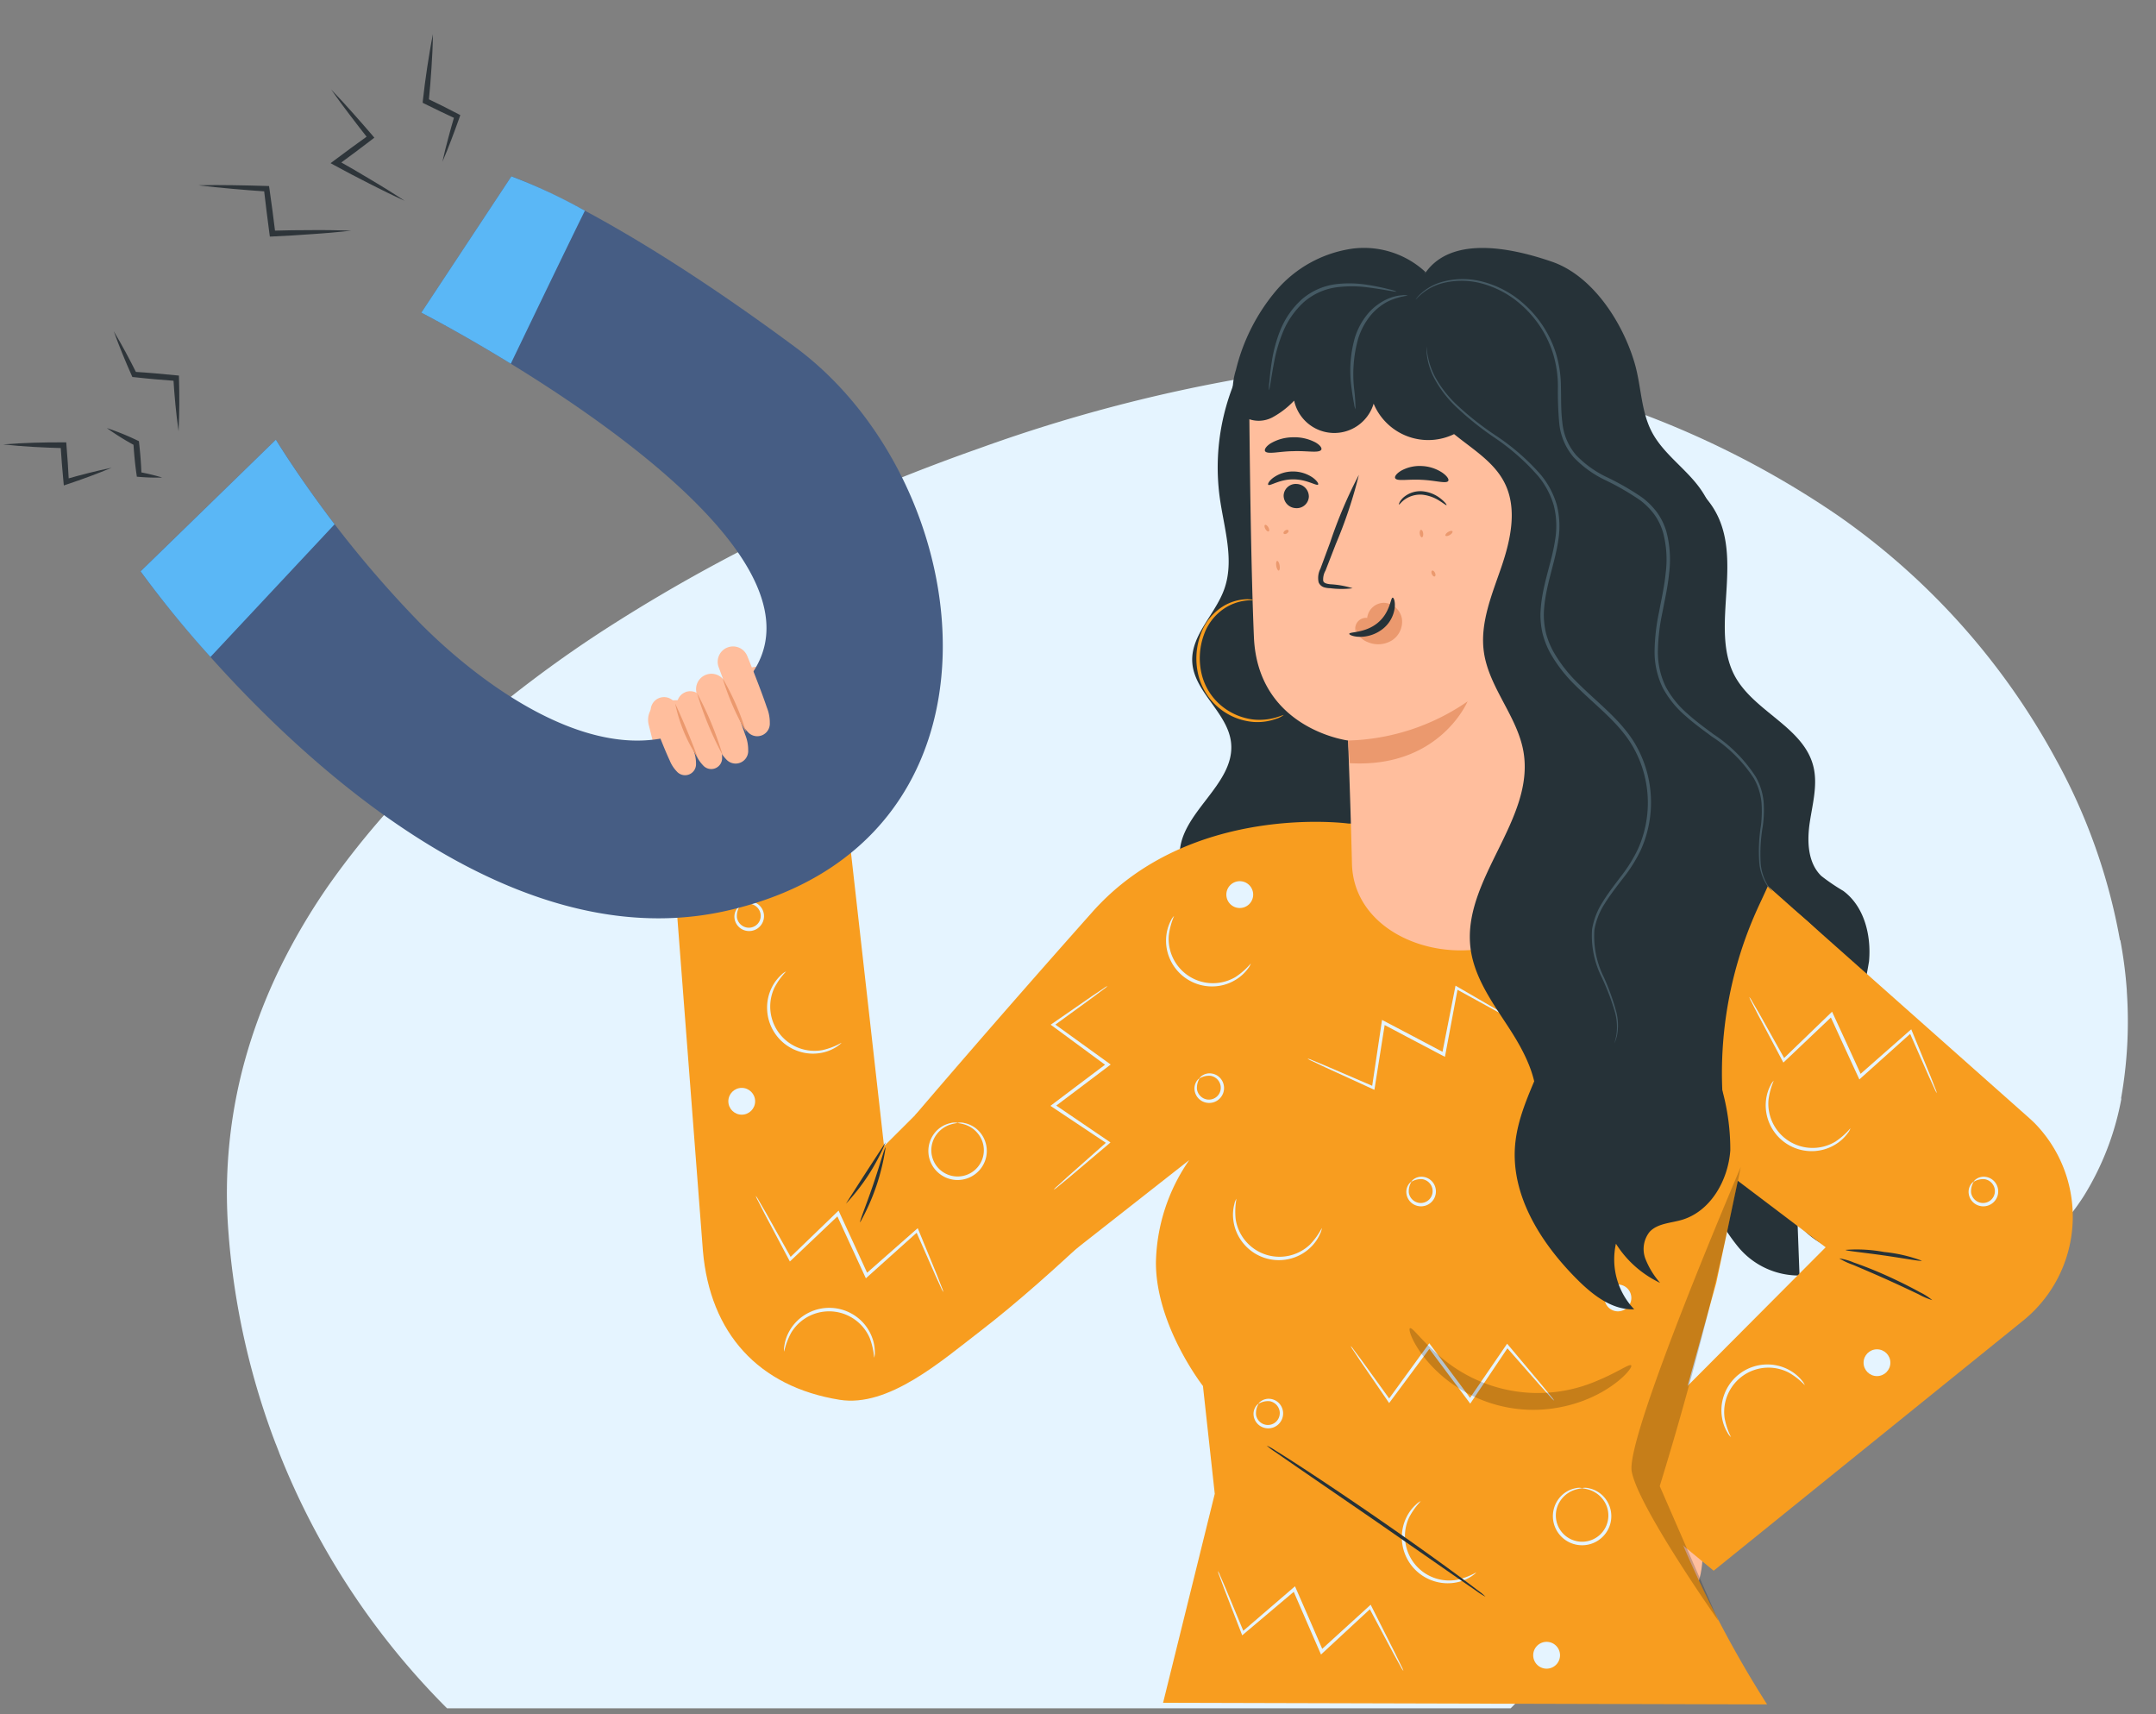 <svg xmlns="http://www.w3.org/2000/svg" width="176.884" height="140.617" viewBox="0 0 176.884 140.617"><rect x="0" y="0" width="176.884" height="140.617" fill="#808080" stroke="none"/><defs><style>.a,.e{fill:#e5f4ff;}.a{stroke:rgba(0,0,0,0);stroke-miterlimit:10;}.b{fill:#ffbe9d;}.c{fill:#263238;}.d{fill:#f89d1f;}.f{fill:#eb996e;}.g{opacity:0.2;}.h{fill:#455a64;}.i{fill:#465d84;}.j{fill:#5ab7f6;}.k{fill:#2e353a;}</style></defs><path class="a" d="M105.333,110.208H18.057A61.752,61.752,0,0,1,4.347,89.4l0,0c-.021-.052-.041-.1-.061-.157l0-.007-.047-.123c-.073-.185-.146-.375-.218-.565L4,88.511l0-.005c-.07-.185-.143-.376-.213-.564l-.021-.056-.024-.063A61.781,61.781,0,0,1,.15,71.478l0,0v-.015c0-.025,0-.048-.005-.073a40.875,40.875,0,0,1,1.583-15.2A44.647,44.647,0,0,1,4.478,49.23a51.708,51.708,0,0,1,3.864-6.521A68.33,68.33,0,0,1,18.819,31a99.893,99.893,0,0,1,13.169-9.906,134.615,134.615,0,0,1,14.69-8.057A157.425,157.425,0,0,1,61.719,6.866,128.281,128.281,0,0,1,88.171.368,55.38,55.38,0,0,1,94.546,0a61.438,61.438,0,0,1,20.521,3.655,75.107,75.107,0,0,1,17.162,8.76,58.085,58.085,0,0,1,17.828,19.959,48.347,48.347,0,0,1,5.252,14.814l.034.03a36.018,36.018,0,0,1,.53,4.1l0,.025v.008c0,.015,0,.03,0,.046h0a35.961,35.961,0,0,1-.471,8.788l.025.022a23.012,23.012,0,0,1-3.068,7.961,18.252,18.252,0,0,1-13.632,8.382,21.593,21.593,0,0,0-8.316,3.193A51.837,51.837,0,0,0,116.467,95.3l0,.016,0,.013c-.84,1.379-1.6,2.613-2.272,3.668l-.1.162-.106.177c-.373.594-.773,1.207-1.188,1.82l-.022.034-.022.034h0a61.968,61.968,0,0,1-7.431,8.984Z" transform="translate(18.616 29.91)"/><g transform="translate(0 0)"><path class="b" d="M2223.305,864.793s.085,5.447-3.574,3.575-3.319-12.171-3.319-12.171l6.894,2.3Z" transform="translate(-2083.616 -737.314)"/><g transform="translate(136.566 40.429)"><path class="c" d="M178.989,167.344c4.424,4.336.173,11.074,3.009,15.427,1.718,2.639,5.4,3.914,6.191,6.962.392,1.509-.051,3.089-.283,4.631s-.176,3.313.946,4.4a16.3,16.3,0,0,0,1.793,1.219c1.73,1.271,2.316,3.643,2.122,5.781a34.953,34.953,0,0,1-1.611,6.224,27.45,27.45,0,0,0,1.037,17.784,6.706,6.706,0,0,1-5.289-2.536q.08,2.15.16,4.3a6.451,6.451,0,0,1-5.021-2.331,15.4,15.4,0,0,1-2.725-5,53.194,53.194,0,0,1-2.883-25.335" transform="translate(-175.993 -167.344)"/></g><g transform="translate(96.786 28.047)"><path class="c" d="M253.257,144.481a18.421,18.421,0,0,0-2.973,12.78c.354,2.518,1.224,5.136.358,7.527-.745,2.057-2.725,3.739-2.616,5.924.124,2.491,2.933,4.176,3.187,6.658.351,3.44-4.268,5.75-4.215,9.207.028,1.781,1.3,3.254,2.185,4.8s1.281,3.781-.105,4.9L265.13,195.1l-2.86-50.254Z" transform="translate(-246.997 -144.481)"/></g><g transform="translate(53.168 27.057)"><g transform="translate(0 27.632)"><path class="b" d="M329.052,209.842l.176,0-.709-2.367-2.266-9.044a1.661,1.661,0,0,1,1.064-1.971l1.631-.055,5.586-2.613a1.741,1.741,0,0,1,2.354,1.351c.2,1.662,1.334,6.128,2.538,4.563.028-.036.058-.067.087-.1,1.691-2.328,3.8-3.584,4.664-3.549a.973.973,0,0,1,.592,1.67,1.043,1.043,0,0,1-.319.276c-.056.03-.124.085-.183.123a14.441,14.441,0,0,0-2.01,2.206,7.658,7.658,0,0,0-1.231,2.354c-.3.939-.52,1.761-.687,2.458l.434,4.617" transform="translate(-326.2 -193.674)"/></g><g transform="translate(1.946 39.618)"><g transform="translate(0 2.242)"><path class="d" d="M299.663,219.944l2.827,25.094,14.109-14.06s7.551,15.7,7.656,16.34c.07.429-7.919,8.323-13.855,12.882-3.214,2.469-7.55,6.284-11.552,5.642-6.675-1.07-10.637-5.479-11.218-12.215l-2.556-33.3Z" transform="translate(-285.075 -219.944)"/></g><g transform="translate(19.966 0.735)"><path class="d" d="M243.493,241.966l10.345-6.856c-2.83-15.9-25.8-17.5-25.8-17.5l-17.493-.31s-12.965-1.763-20.983,7.248c-8.3,9.326-14.544,16.667-14.544,16.667l11.354,12.426,11.13-8.736a15.214,15.214,0,0,0-2.733,8.4c-.008,5.178,3.858,10.129,3.858,10.129l.969,8.845-4.24,17.142,49.555.132a90.428,90.428,0,0,1-8.8-17.907l4.63-16.673Z" transform="translate(-175.014 -217.162)"/></g><g transform="translate(100.675 0) rotate(65)"><path class="d" d="M4.654,33.782l25.1-13.28,9.082,24.809,11.079-5.269L42.078,8.462A10.966,10.966,0,0,0,27.8.65q-.306.113-.609.244L0,12.667Z" transform="translate(0 0)"/></g><g transform="translate(70.986 25.397)"><g transform="translate(0)"><path class="e" d="M219.257,262.725a5.868,5.868,0,0,1,1.6.477,3.634,3.634,0,0,1,0,6.448,5.847,5.847,0,0,1-1.6.477,1.227,1.227,0,0,0,.462.024,3.457,3.457,0,0,0,1.225-.322,3.69,3.69,0,0,0,1.449-1.205,3.771,3.771,0,0,0,0-4.4,3.693,3.693,0,0,0-1.449-1.2,3.444,3.444,0,0,0-1.225-.322A1.237,1.237,0,0,0,219.257,262.725Z" transform="translate(-219.257 -262.698)"/></g></g><g transform="translate(46.044 31.65)"><g transform="translate(0)"><path class="e" d="M266.229,276.644A5.832,5.832,0,0,1,265.26,278a3.634,3.634,0,0,1-6.1-2.091,5.833,5.833,0,0,1,.067-1.666,1.218,1.218,0,0,0-.172.429,3.444,3.444,0,0,0-.092,1.262,3.691,3.691,0,0,0,.67,1.761,3.769,3.769,0,0,0,4.158,1.425,3.7,3.7,0,0,0,1.61-.98,3.452,3.452,0,0,0,.7-1.054A1.227,1.227,0,0,0,266.229,276.644Z" transform="translate(-258.942 -274.244)"/></g></g><g transform="translate(59.896 56.455)"><g transform="translate(0)"><path class="e" d="M241.666,325.893a5.867,5.867,0,0,1-1.555.6,3.634,3.634,0,0,1-3.954-5.094,5.864,5.864,0,0,1,.97-1.356,1.223,1.223,0,0,0-.379.264,3.447,3.447,0,0,0-.77,1.005,3.69,3.69,0,0,0-.406,1.84,3.769,3.769,0,0,0,2.7,3.472,3.7,3.7,0,0,0,1.883.063,3.444,3.444,0,0,0,1.164-.5C241.56,326.023,241.676,325.905,241.666,325.893Z" transform="translate(-235.57 -320.045)"/></g></g><g transform="translate(7.822 13.011)"><g transform="translate(0)"><path class="e" d="M337.815,245.678a5.826,5.826,0,0,1-1.554.6,3.634,3.634,0,0,1-3.954-5.093,5.839,5.839,0,0,1,.969-1.357,1.21,1.21,0,0,0-.38.265,3.458,3.458,0,0,0-.77,1.005,3.694,3.694,0,0,0-.406,1.84,3.77,3.77,0,0,0,2.7,3.473,3.7,3.7,0,0,0,1.884.063,3.443,3.443,0,0,0,1.164-.5C337.709,245.808,337.826,245.69,337.815,245.678Z" transform="translate(-331.719 -239.83)"/></g></g><g transform="translate(9.204 40.6)"><g transform="translate(0)"><path class="e" d="M326.676,294.361a5.848,5.848,0,0,1,.583-1.562,3.634,3.634,0,0,1,6.434.432,5.86,5.86,0,0,1,.369,1.626,1.238,1.238,0,0,0,.054-.459,3.445,3.445,0,0,0-.239-1.243,3.689,3.689,0,0,0-1.1-1.527,3.77,3.77,0,0,0-4.386-.294,3.69,3.69,0,0,0-1.3,1.365,3.455,3.455,0,0,0-.4,1.2A1.209,1.209,0,0,0,326.676,294.361Z" transform="translate(-326.661 -290.769)"/></g></g><g transform="translate(40.549 8.455)"><path class="e" d="M276.659,235.314a5.848,5.848,0,0,1-1.247,1.107,3.634,3.634,0,0,1-5.482-3.394,5.876,5.876,0,0,1,.435-1.61,1.234,1.234,0,0,0-.263.381,3.457,3.457,0,0,0-.37,1.21,3.693,3.693,0,0,0,.262,1.866,3.77,3.77,0,0,0,3.738,2.314,3.69,3.69,0,0,0,1.787-.6,3.442,3.442,0,0,0,.919-.871A1.232,1.232,0,0,0,276.659,235.314Z" transform="translate(-269.704 -231.417)"/></g><g transform="translate(89.749 21.966)"><g transform="translate(0)"><path class="e" d="M185.817,260.261a5.864,5.864,0,0,1-1.247,1.107,3.634,3.634,0,0,1-5.483-3.394,5.846,5.846,0,0,1,.435-1.609,1.235,1.235,0,0,0-.263.38,3.449,3.449,0,0,0-.37,1.21,3.694,3.694,0,0,0,.262,1.866,3.769,3.769,0,0,0,3.738,2.314,3.7,3.7,0,0,0,1.787-.6,3.459,3.459,0,0,0,.919-.871A1.233,1.233,0,0,0,185.817,260.261Z" transform="translate(-178.862 -256.364)"/></g></g><g transform="translate(86.118 45.242)"><g transform="translate(0)"><path class="e" d="M131.637,260.359a5.887,5.887,0,0,1-.529-1.581,3.634,3.634,0,0,1,5.274-3.709,5.849,5.849,0,0,1,1.31,1.032,1.231,1.231,0,0,0-.246-.392,3.455,3.455,0,0,0-.968-.816,3.689,3.689,0,0,0-1.819-.492,3.768,3.768,0,0,0-3.6,2.529,3.69,3.69,0,0,0-.152,1.878,3.45,3.45,0,0,0,.441,1.187A1.243,1.243,0,0,0,131.637,260.359Z" transform="translate(-130.852 -254.4)"/></g></g><g transform="translate(60.269 29.843)"><g transform="translate(0)"><path class="e" d="M242.074,271.323a1.484,1.484,0,0,1,.911-.212,1.007,1.007,0,0,1,.743.579.973.973,0,0,1-1.287,1.287,1.006,1.006,0,0,1-.579-.743,1.481,1.481,0,0,1,.212-.911c-.011-.012-.1.038-.212.186a1.093,1.093,0,0,0-.2.752,1.191,1.191,0,0,0,.667.952,1.222,1.222,0,0,0,1.632-1.633,1.193,1.193,0,0,0-.952-.667,1.1,1.1,0,0,0-.752.2C242.112,271.221,242.063,271.312,242.074,271.323Z" transform="translate(-241.66 -270.907)"/></g></g><g transform="translate(42.888 21.364)"><g transform="translate(0)"><path class="e" d="M274.166,255.667a1.478,1.478,0,0,1,.911-.212,1,1,0,0,1,.743.579.973.973,0,0,1-1.287,1.287,1.007,1.007,0,0,1-.579-.743,1.482,1.482,0,0,1,.212-.911c-.011-.011-.1.038-.213.186a1.1,1.1,0,0,0-.2.752,1.191,1.191,0,0,0,.666.952,1.222,1.222,0,0,0,1.633-1.632,1.19,1.19,0,0,0-.952-.667,1.094,1.094,0,0,0-.752.2C274.2,255.566,274.154,255.656,274.166,255.667Z" transform="translate(-273.752 -255.252)"/></g></g><g transform="translate(5.143 7.264)"><g transform="translate(0)"><path class="e" d="M343.86,229.632a1.481,1.481,0,0,1,.911-.212,1.006,1.006,0,0,1,.743.579.973.973,0,0,1-1.287,1.287,1.006,1.006,0,0,1-.579-.742,1.483,1.483,0,0,1,.212-.911c-.011-.011-.1.038-.213.186a1.1,1.1,0,0,0-.2.752,1.191,1.191,0,0,0,.667.952,1.222,1.222,0,0,0,1.633-1.632,1.19,1.19,0,0,0-.952-.667,1.092,1.092,0,0,0-.752.2C343.9,229.531,343.848,229.621,343.86,229.632Z" transform="translate(-343.445 -229.217)"/></g></g><g transform="translate(47.728 48.052)"><g transform="translate(0)"><path class="e" d="M265.229,304.944a1.481,1.481,0,0,1,.911-.212,1.007,1.007,0,0,1,.743.579A.974.974,0,0,1,265.6,306.6a1,1,0,0,1-.579-.742,1.482,1.482,0,0,1,.212-.911c-.01-.012-.1.038-.212.186a1.094,1.094,0,0,0-.2.752,1.19,1.19,0,0,0,.667.952,1.222,1.222,0,0,0,1.632-1.633,1.191,1.191,0,0,0-.952-.666,1.1,1.1,0,0,0-.752.2C265.267,304.842,265.218,304.933,265.229,304.944Z" transform="translate(-264.814 -304.529)"/></g></g><g transform="translate(106.399 29.843)"><g transform="translate(0)"><path class="e" d="M156.9,271.323a1.481,1.481,0,0,1,.911-.212,1.007,1.007,0,0,1,.743.579.974.974,0,0,1-1.287,1.287,1.007,1.007,0,0,1-.579-.743,1.48,1.48,0,0,1,.212-.911c-.011-.012-.1.038-.213.186a1.1,1.1,0,0,0-.2.752,1.192,1.192,0,0,0,.667.952,1.222,1.222,0,0,0,1.633-1.633,1.193,1.193,0,0,0-.952-.667,1.1,1.1,0,0,0-.752.2C156.938,271.221,156.888,271.312,156.9,271.323Z" transform="translate(-156.485 -270.907)"/></g></g><g transform="translate(72.29 55.361)"><g transform="translate(0)"><path class="e" d="M217.488,318.046c0,.027.2.026.543.125a2.272,2.272,0,0,1,1.187.835,2.155,2.155,0,1,1-3.46,0,2.27,2.27,0,0,1,1.188-.835c.34-.1.543-.1.542-.125a1.206,1.206,0,0,0-.569.018,2.267,2.267,0,0,0-1.319.82,2.368,2.368,0,0,0-.372,2.258,2.4,2.4,0,0,0,4.52,0,2.367,2.367,0,0,0-.372-2.257,2.268,2.268,0,0,0-1.319-.821A1.207,1.207,0,0,0,217.488,318.046Z" transform="translate(-215.092 -318.024)"/></g></g><g transform="translate(21.05 25.402)"><g transform="translate(0)"><path class="e" d="M312.1,262.73c0,.027.2.026.543.125a2.275,2.275,0,0,1,1.188.835,2.155,2.155,0,1,1-3.46,0,2.27,2.27,0,0,1,1.188-.835c.34-.1.543-.1.542-.125a1.2,1.2,0,0,0-.569.018,2.262,2.262,0,0,0-1.319.821,2.366,2.366,0,0,0-.372,2.257,2.4,2.4,0,0,0,4.52,0,2.367,2.367,0,0,0-.372-2.257,2.264,2.264,0,0,0-1.319-.821A1.2,1.2,0,0,0,312.1,262.73Z" transform="translate(-309.702 -262.708)"/></g></g><g transform="translate(76.528 38.686)"><path class="e" d="M213.934,287.558a1.1,1.1,0,1,0,0,1.554A1.1,1.1,0,0,0,213.934,287.558Z" transform="translate(-212.058 -287.236)"/></g><g transform="translate(97.779 43.999)"><circle class="e" cx="1.099" cy="1.099" r="1.099" transform="translate(0)"/></g><g transform="translate(4.641 22.556)"><circle class="e" cx="1.099" cy="1.099" r="1.099" transform="translate(0)"/></g><g transform="translate(45.502 5.604)"><path class="e" d="M271.221,226.475a1.1,1.1,0,1,0,0,1.554A1.1,1.1,0,0,0,271.221,226.475Z" transform="translate(-269.345 -226.153)"/></g><g transform="translate(70.677 67.995)"><path class="e" d="M224.739,341.673a1.1,1.1,0,1,0,0,1.554A1.1,1.1,0,0,0,224.739,341.673Z" transform="translate(-222.863 -341.351)"/></g><g transform="translate(55.702 43.497)"><g transform="translate(0)"><path class="e" d="M223.748,296.35a1.712,1.712,0,0,0,.195.335l.609.917,2.26,3.3.088.128.094-.126,3.315-4.468h-.222l1.757,2.356,1.593,2.127.117.156.109-.161,3.024-4.5-.183.01,2.838,3.229.8.884a1.954,1.954,0,0,0,.3.3,1.946,1.946,0,0,0-.247-.341l-.753-.925-2.763-3.293-.1-.115-.086.125-3.063,4.47.225,0-1.589-2.131-1.762-2.353-.112-.149-.109.151-3.273,4.5.181,0-2.339-3.24-.658-.883A1.729,1.729,0,0,0,223.748,296.35Z" transform="translate(-223.747 -296.118)"/></g></g><g transform="translate(44.8 62.185)"><g transform="translate(0)"><path class="e" d="M246.6,330.624a1.684,1.684,0,0,0,.113.37l.382,1.033,1.443,3.726.056.145.12-.1,4.251-3.589-.216-.05,1.17,2.7,1.063,2.436.078.179.142-.132,3.975-3.683-.18-.031c.829,1.554,1.518,2.848,2.022,3.794l.576,1.043a1.937,1.937,0,0,0,.224.357,1.963,1.963,0,0,0-.162-.388l-.521-1.072-1.935-3.839-.067-.134-.113.1-4.007,3.649.221.047-1.058-2.438L253,332.048l-.075-.172-.141.122-4.217,3.629.176.043-1.534-3.69-.438-1.01A1.727,1.727,0,0,0,246.6,330.624Z" transform="translate(-246.594 -330.624)"/></g></g><g transform="translate(31.066 14.2)"><g transform="translate(0)"><path class="e" d="M295.619,242.025a1.725,1.725,0,0,0-.334.2l-.915.612-3.287,2.273-.128.088.127.093,4.481,3.3,0-.221-2.349,1.766-2.121,1.6-.156.118.162.108,4.508,3.007-.011-.182-3.218,2.85-.88.8a1.893,1.893,0,0,0-.295.3,1.943,1.943,0,0,0,.34-.249l.921-.756,3.283-2.776.115-.1-.126-.086-4.482-3.046.006.225,2.124-1.6,2.346-1.772.149-.113-.151-.109-4.512-3.255v.181l3.231-2.352.88-.661A1.686,1.686,0,0,0,295.619,242.025Z" transform="translate(-290.935 -242.024)"/></g></g><g transform="translate(6.895 31.418)"><g transform="translate(0)"><path class="e" d="M331.664,281.7a1.711,1.711,0,0,0-.121-.368l-.4-1.025-1.52-3.7-.059-.143-.118.1-4.177,3.675.217.045-1.225-2.673-1.112-2.413-.081-.177-.14.135-3.9,3.764.18.028-2.1-3.752-.6-1.031a1.885,1.885,0,0,0-.231-.352,1.982,1.982,0,0,0,.171.384l.542,1.062,2.012,3.8.07.133.111-.1,3.931-3.73-.221-.042L324,277.733l1.23,2.67.079.17.139-.124,4.141-3.714-.176-.039,1.608,3.658.458,1A1.725,1.725,0,0,0,331.664,281.7Z" transform="translate(-316.279 -273.816)"/></g></g><g transform="translate(88.404 15.109)"><g transform="translate(0)"><path class="e" d="M173.176,252.58a1.718,1.718,0,0,0-.121-.368l-.4-1.024-1.519-3.7-.059-.144-.118.1-4.177,3.675.217.045-1.225-2.672-1.112-2.413-.082-.178-.14.135-3.9,3.764.18.028-2.1-3.752-.6-1.032a1.951,1.951,0,0,0-.231-.352,1.981,1.981,0,0,0,.171.385l.542,1.062,2.012,3.8.07.133.11-.1,3.931-3.73-.221-.042,1.108,2.416,1.23,2.669.078.17.139-.125,4.142-3.714-.177-.04,1.609,3.658.459,1A1.728,1.728,0,0,0,173.176,252.58Z" transform="translate(-157.791 -244.701)"/></g></g><g transform="translate(52.154 14.173)"><g transform="translate(0)"><path class="e" d="M246.732,244.844a1.724,1.724,0,0,0-.32-.218l-.943-.568-3.456-2.007-.134-.078-.03.154c-.31,1.573-.677,3.434-1.076,5.458l.2-.1-2.6-1.375-2.352-1.237-.172-.091-.029.192c-.294,1.968-.565,3.785-.8,5.36l.16-.088-3.949-1.7-1.1-.455a1.9,1.9,0,0,0-.4-.138,1.928,1.928,0,0,0,.369.2l1.076.512,3.909,1.788.137.063.024-.151c.249-1.573.536-3.387.848-5.352l-.2.1,2.349,1.242,2.6,1.369.166.087.034-.183c.38-2.028.729-3.892,1.025-5.468l-.165.076,3.5,1.923.973.515A1.7,1.7,0,0,0,246.732,244.844Z" transform="translate(-229.731 -241.974)"/></g></g></g><g transform="translate(44.988)"><g transform="translate(4.337)"><g transform="translate(0)"><g transform="translate(0)"><path class="b" d="M232.479,186.428c-.112-4.867-.319-10.091-.319-10.091s-7.405-.934-7.725-8.493c-.243-5.754-.345-14.8-.38-18.792a2.694,2.694,0,0,1,1.905-2.6l12.329-3.8,10.367,7.654.249,35.871c.031,4.559-2.947,7.374-7.506,7.374h0C236.937,193.553,232.581,190.889,232.479,186.428Z" transform="translate(-224.054 -142.654)"/><g transform="translate(8.105 30.473)"><path class="f" d="M236.867,202.13a18.034,18.034,0,0,0,9.807-3.21s-2.305,5.506-9.678,5.066Z" transform="translate(-236.867 -198.92)"/></g><g transform="translate(8.695 22.385)"><path class="f" d="M246.849,186.478a.888.888,0,0,1,.9-1.254,1.4,1.4,0,0,1,1.416-1.237,1.582,1.582,0,0,1,1.431,1.287,1.825,1.825,0,0,1-.808,1.791,2.161,2.161,0,0,1-1.993.146,1.575,1.575,0,0,1-1.005-1.188" transform="translate(-246.77 -183.985)"/></g><g transform="translate(1.278 8.816)"><g transform="translate(0)"><g transform="translate(0.264 2.8)"><g transform="translate(0)"><g transform="translate(0)"><g transform="translate(1.278 1.022)"><g transform="translate(0)"><path class="c" d="M260.91,166.927a1.037,1.037,0,0,0,1,1.046.992.992,0,0,0,1.069-.935,1.038,1.038,0,0,0-1-1.047A.993.993,0,0,0,260.91,166.927Z" transform="translate(-260.91 -165.989)"/></g></g><path class="c" d="M259.508,165.192c.128.135.914-.446,2.031-.443,1.115-.013,1.934.561,2.055.425.06-.061-.072-.3-.428-.565a2.849,2.849,0,0,0-1.645-.507,2.738,2.738,0,0,0-1.617.522C259.56,164.887,259.445,165.132,259.508,165.192Z" transform="translate(-259.491 -164.102)"/><g transform="translate(4.094 0.276)"><g transform="translate(0)"><g transform="translate(0)"><path class="c" d="M256.161,173.913a7.412,7.412,0,0,0-1.813-.327c-.285-.029-.555-.086-.6-.281a1.451,1.451,0,0,1,.19-.845l.843-2.171a37.31,37.31,0,0,0,1.893-5.678,37.374,37.374,0,0,0-2.346,5.512l-.808,2.184a1.653,1.653,0,0,0-.148,1.119.716.716,0,0,0,.469.417,1.914,1.914,0,0,0,.484.067A7.257,7.257,0,0,0,256.161,173.913Z" transform="translate(-253.317 -164.612)"/></g></g></g><g transform="translate(6.665 10.35)"><g transform="translate(0)"><path class="c" d="M251.439,183.212c-.181-.01-.184,1.2-1.221,2.061s-2.327.727-2.336.9c-.017.076.288.236.832.25a3.016,3.016,0,0,0,1.95-.679,2.627,2.627,0,0,0,.946-1.729C251.658,183.5,251.522,183.2,251.439,183.212Z" transform="translate(-247.881 -183.212)"/></g></g></g></g></g><g transform="translate(10.679 2.348)"><g transform="translate(0)"><path class="c" d="M239.775,164.254c.117.3,1.055.078,2.183.149,1.128.044,2.057.356,2.184.074.056-.135-.123-.407-.51-.672a3.3,3.3,0,0,0-1.656-.533,3.138,3.138,0,0,0-1.671.363C239.911,163.86,239.723,164.114,239.775,164.254Z" transform="translate(-239.766 -163.267)"/></g></g><path class="c" d="M259.039,160.089c.238.253,1.171-.01,2.293-.022,1.121-.045,2.071.17,2.289-.1.1-.128-.054-.382-.468-.622a3.687,3.687,0,0,0-1.864-.416,3.628,3.628,0,0,0-1.828.51C259.064,159.7,258.934,159.966,259.039,160.089Z" transform="translate(-259.004 -158.933)"/></g></g></g></g></g><g transform="translate(16.616 13.231)"><g transform="translate(0)"><path class="c" d="M240.06,168.177c.04.024.17-.2.488-.422a2.22,2.22,0,0,1,1.422-.382,3.244,3.244,0,0,1,1.424.51c.339.211.534.373.564.343s-.122-.24-.448-.506a2.832,2.832,0,0,0-1.518-.628,2.128,2.128,0,0,0-1.568.507C240.1,167.894,240.031,168.167,240.06,168.177Z" transform="translate(-240.054 -167.085)"/></g></g><g transform="translate(20.426 16.489)"><g transform="translate(0)"><path class="f" d="M239.151,173.488c.041.067.2.042.36-.055s.253-.23.212-.3-.2-.041-.36.056S239.11,173.422,239.151,173.488Z" transform="translate(-239.142 -173.1)"/></g></g><g transform="translate(18.316 16.399)"><g transform="translate(0)"><path class="f" d="M243.777,173.549c.077-.011.12-.158.1-.328s-.106-.3-.183-.288-.12.158-.1.328S243.7,173.56,243.777,173.549Z" transform="translate(-243.587 -172.933)"/></g></g><g transform="translate(19.28 19.736)"><g transform="translate(0)"><path class="f" d="M242,179.585c.071-.032.08-.167.019-.3s-.168-.216-.239-.184-.079.166-.018.3S241.932,179.617,242,179.585Z" transform="translate(-241.723 -179.094)"/></g></g><g transform="translate(7.141 16.399)"><g transform="translate(0)"><path class="f" d="M263.989,173.242c.043.065.167.059.276-.015s.163-.184.12-.249-.167-.058-.276.015S263.946,173.178,263.989,173.242Z" transform="translate(-263.974 -172.934)"/></g></g><g transform="translate(5.585 15.989)"><g transform="translate(0)"><path class="f" d="M267.261,172.714c.067-.039.054-.189-.03-.335s-.207-.233-.275-.194-.054.189.03.335S267.194,172.753,267.261,172.714Z" transform="translate(-266.913 -172.176)"/></g></g><g transform="translate(6.537 18.951)"><g transform="translate(0)"><path class="f" d="M265.529,178.437c.076-.013.109-.2.072-.419s-.128-.386-.205-.373-.109.2-.073.419S265.452,178.45,265.529,178.437Z" transform="translate(-265.308 -177.645)"/></g></g><g transform="translate(0 22.096)"><g transform="translate(0)"><path class="d" d="M271.888,192.948c-.01-.021-.232.087-.654.208a4.846,4.846,0,0,1-1.828.159,5.017,5.017,0,0,1-2.487-1.017,4.836,4.836,0,0,1-1.762-2.733,5.612,5.612,0,0,1,.217-3.271,4.3,4.3,0,0,1,1.653-2.093,4.122,4.122,0,0,1,1.712-.635c.434-.055.68-.027.682-.053,0-.01-.06-.024-.177-.041a2.916,2.916,0,0,0-.516-.016,3.932,3.932,0,0,0-1.808.575,4.409,4.409,0,0,0-1.789,2.167,5.763,5.763,0,0,0-.25,3.433,5.024,5.024,0,0,0,1.879,2.874,5.081,5.081,0,0,0,2.626,1.008,4.522,4.522,0,0,0,1.88-.253A1.9,1.9,0,0,0,271.888,192.948Z" transform="translate(-264.731 -183.452)"/></g></g></g></g><g class="g" transform="translate(115.642 108.94)"><path d="M212.09,293.852c-.15.072.2,1.279,1.512,2.794a11.206,11.206,0,0,0,2.684,2.236,11.415,11.415,0,0,0,8.349,1.4,11.2,11.2,0,0,0,3.268-1.236c1.73-1,2.46-2.029,2.341-2.146-.144-.167-1.085.554-2.781,1.251a12.252,12.252,0,0,1-13.155-2.211C212.935,294.73,212.28,293.741,212.09,293.852Z" transform="translate(-212.058 -293.843)"/></g><g class="g" transform="translate(133.849 95.731)"><path d="M204.457,269.453s-9.447,22.057-8.945,24.946,7.121,12.279,7.121,12.279l-4.82-11.061A265.327,265.327,0,0,0,204.457,269.453Z" transform="translate(-195.493 -269.453)"/></g><g transform="translate(70.565 94.114)"><g transform="translate(0)"><path class="c" d="M325.015,272.608a17.767,17.767,0,0,0,2.085-6.14c-.08-.018-.45,1.385-1.027,3.076S324.94,272.574,325.015,272.608Z" transform="translate(-325.008 -266.468)"/></g></g><g transform="translate(69.401 93.682)"><g transform="translate(0)"><path class="c" d="M325,270.717a16.749,16.749,0,0,0,3.264-5.047A426.718,426.718,0,0,0,325,270.717Z" transform="translate(-324.998 -265.669)"/></g></g><g transform="translate(103.925 118.569)"><g transform="translate(0)"><path class="c" d="M234.157,311.623a4.99,4.99,0,0,0,.685.518l1.922,1.33,6.355,4.364,6.334,4.4,1.924,1.326a5.033,5.033,0,0,0,.727.457,5.053,5.053,0,0,0-.663-.546c-.438-.337-1.077-.815-1.873-1.4-1.592-1.168-3.81-2.755-6.29-4.467s-4.748-3.224-6.4-4.3c-.828-.537-1.5-.966-1.972-1.255A5.022,5.022,0,0,0,234.157,311.623Z" transform="translate(-234.156 -311.622)"/></g></g><g transform="translate(150.892 103.227) rotate(-59)"><g transform="translate(0.872 0.085)"><g transform="translate(0 0)"><path class="c" d="M2.464,5.813A12.3,12.3,0,0,0,1.485,2.8,12.28,12.28,0,0,0,.006,0C-.066.039.55,1.309,1.225,2.911S2.387,5.838,2.464,5.813Z"/></g></g><g transform="translate(0 0)"><g transform="translate(0)"><path class="c" d="M1.008,8.307a4.958,4.958,0,0,0,.031-1.231c-.024-.759-.1-1.807-.233-2.958S.489,1.932.333,1.189A4.925,4.925,0,0,0,.012,0,5.847,5.847,0,0,0,.137,1.223c.106.75.251,1.783.389,2.929S.765,6.336.84,7.089A5.761,5.761,0,0,0,1.008,8.307Z"/></g></g></g><g transform="translate(115.502 20.343)"><path class="c" d="M190.738,132.54a10.353,10.353,0,0,0,1.77,12.336c1.642,1.556,3.858,2.622,4.878,4.641,1.073,2.124.5,4.689-.272,6.939s-1.754,4.564-1.427,6.922c.406,2.927,2.752,5.289,3.251,8.2.955,5.573-5.043,10.492-4.345,16.1.306,2.459,1.86,4.549,3.206,6.63s2.572,4.5,2.109,6.935c-.22,1.157-1.205,2.183-1.1,3.356.442,4.741,7.148,5.38,8.117,4.549-1.227-2.334.222-5.961.366-6.142a5.036,5.036,0,0,0,4.351,3.978,12.23,12.23,0,0,1,.425-5.4,5.372,5.372,0,0,0,3.746,2.53,32.612,32.612,0,0,1,2.279-19.57c.968-2.138,2.2-4.351,1.887-6.677-.409-3.01-3.233-5.055-4.568-7.783-1.5-3.071-1-6.692-.586-10.085s.616-7.121-1.333-9.93c-1.188-1.711-3.074-2.9-4.034-4.748-.892-1.719-.854-3.76-1.4-5.619-.986-3.368-3.455-7.17-6.772-8.317s-8.466-2.258-10.554,1.15" transform="translate(-189.45 -130.257)"/></g><g transform="translate(124.27 73.006)"><path class="c" d="M213.251,241.6a18.378,18.378,0,0,1,1.463,7.238c-.177,2.473-1.627,5.031-4.011,5.716-.907.261-1.969.281-2.609.974a2.258,2.258,0,0,0-.349,2.2,6.666,6.666,0,0,0,1.212,1.985,8.648,8.648,0,0,1-3.627-3.213,5.931,5.931,0,0,0,1.5,5.381c-1.828.071-3.42-1.188-4.712-2.484-2.946-2.956-5.425-6.858-5.057-11.015.367-4.139,3.486-7.738,3.473-11.894,0-1.6-.479-3.156-.56-4.75a4.71,4.71,0,0,1,1.68-4.252" transform="translate(-197.025 -227.493)"/></g><g transform="translate(101.123 20.343)"><path class="c" d="M250.283,132.843a7.426,7.426,0,0,0-6.559-2.54,10.091,10.091,0,0,0-6.291,3.452,15.909,15.909,0,0,0-3.291,6.487,5.752,5.752,0,0,0-.254,2.153,2.345,2.345,0,0,0,1.089,1.8,2.411,2.411,0,0,0,2.165-.053,7.128,7.128,0,0,0,1.773-1.368,3.37,3.37,0,0,0,6.522.248,4.852,4.852,0,0,0,9.237-.916,7.326,7.326,0,0,0-1.485-5.412c-1.087-1.586-2.486-2.935-3.6-4.5" transform="translate(-233.863 -130.256)"/></g><g transform="translate(116.145 22.9)"><g transform="translate(0)"><path class="h" d="M219.951,185.2a6.6,6.6,0,0,1-.406-.536,4.087,4.087,0,0,1-.57-1.813,13.4,13.4,0,0,1,.182-3.041,9.634,9.634,0,0,0,.067-1.927,5.178,5.178,0,0,0-.639-2.073,11.78,11.78,0,0,0-3.468-3.5c-.709-.529-1.448-1.066-2.141-1.692a7.822,7.822,0,0,1-1.786-2.213,6.453,6.453,0,0,1-.644-2.9,16.422,16.422,0,0,1,.358-3.134c.2-1.058.453-2.14.561-3.265a8.91,8.91,0,0,0-.223-3.426,5.216,5.216,0,0,0-.766-1.574,6.063,6.063,0,0,0-1.219-1.22,21.43,21.43,0,0,0-2.876-1.66,8.612,8.612,0,0,1-2.539-1.813,4.792,4.792,0,0,1-1.136-2.7c-.124-.973-.088-1.944-.115-2.89a9.591,9.591,0,0,0-.4-2.736,9.043,9.043,0,0,0-2.686-4.121,8.106,8.106,0,0,0-3.616-1.852,6.365,6.365,0,0,0-3.066.089,4.317,4.317,0,0,0-1.7.936,2.669,2.669,0,0,0-.348.367.766.766,0,0,0-.1.137c.016.015.151-.18.49-.461a4.427,4.427,0,0,1,1.691-.873,6.324,6.324,0,0,1,3-.041,7.993,7.993,0,0,1,3.517,1.847,8.872,8.872,0,0,1,2.594,4.04,9.37,9.37,0,0,1,.376,2.673,28.738,28.738,0,0,0,.105,2.917,5.052,5.052,0,0,0,1.191,2.843,8.829,8.829,0,0,0,2.612,1.879,21.4,21.4,0,0,1,2.836,1.64,5.8,5.8,0,0,1,1.16,1.161,4.924,4.924,0,0,1,.724,1.49,8.671,8.671,0,0,1,.214,3.317c-.106,1.1-.351,2.173-.554,3.241a16.61,16.61,0,0,0-.356,3.188,6.717,6.717,0,0,0,.682,3.012,8.057,8.057,0,0,0,1.852,2.279c.71.635,1.456,1.172,2.168,1.7a11.65,11.65,0,0,1,3.433,3.411,4.994,4.994,0,0,1,.635,1.993,9.608,9.608,0,0,1-.045,1.893,13.111,13.111,0,0,0-.134,3.069,4.012,4.012,0,0,0,.632,1.833A2.175,2.175,0,0,0,219.951,185.2Z" transform="translate(-190.673 -134.977)"/></g></g><g transform="translate(117.043 28.397)"><g transform="translate(0)"><path class="h" d="M224.5,202.284a3.717,3.717,0,0,0,.207-.641,4.458,4.458,0,0,0-.067-1.926,18.843,18.843,0,0,0-1.037-2.872,7.49,7.49,0,0,1-.753-3.862,5.747,5.747,0,0,1,.842-2.13c.423-.689.947-1.354,1.481-2.055a12.162,12.162,0,0,0,1.467-2.32,9.494,9.494,0,0,0-.52-8.847c-1.153-1.882-2.994-3.246-4.594-4.838a11.681,11.681,0,0,1-2.048-2.623,6.62,6.62,0,0,1-.6-1.5,6.471,6.471,0,0,1-.18-1.577c.057-2.127.906-4.08,1.188-6.059a7.134,7.134,0,0,0-.132-2.918,6.977,6.977,0,0,0-1.294-2.432,18.3,18.3,0,0,0-3.7-3.225,24.843,24.843,0,0,1-3.16-2.483,9.284,9.284,0,0,1-1.849-2.377,6.17,6.17,0,0,1-.672-2.472,4.225,4.225,0,0,0,.019.673,5.477,5.477,0,0,0,.555,1.849,9.215,9.215,0,0,0,1.837,2.441,24.473,24.473,0,0,0,3.154,2.532,18.269,18.269,0,0,1,3.631,3.209,6.762,6.762,0,0,1,1.238,2.353,6.89,6.89,0,0,1,.114,2.813c-.279,1.935-1.14,3.886-1.207,6.093a6.719,6.719,0,0,0,.186,1.649,6.924,6.924,0,0,0,.623,1.565,11.918,11.918,0,0,0,2.1,2.688c1.624,1.611,3.441,2.961,4.559,4.784a9.257,9.257,0,0,1,.53,8.6,12.011,12.011,0,0,1-1.428,2.283c-.527.7-1.052,1.376-1.48,2.082a5.923,5.923,0,0,0-.854,2.212,7.594,7.594,0,0,0,.8,3.952,19.638,19.638,0,0,1,1.076,2.837,4.588,4.588,0,0,1,.118,1.891C224.568,202.059,224.488,202.279,224.5,202.284Z" transform="translate(-209.081 -145.128)"/></g></g><g transform="translate(104.104 23.243)"><g transform="translate(0)"><path class="h" d="M247.639,144.36c.048.007.152-.891.422-2.314a12.48,12.48,0,0,1,.712-2.423,6.88,6.88,0,0,1,1.74-2.492,5.155,5.155,0,0,1,2.749-1.21,9.923,9.923,0,0,1,2.516.023c1.434.186,2.314.4,2.324.346a2.672,2.672,0,0,0-.6-.19,17.254,17.254,0,0,0-1.692-.354,9.421,9.421,0,0,0-2.577-.083,5.3,5.3,0,0,0-2.9,1.255,6.918,6.918,0,0,0-1.794,2.6,11.6,11.6,0,0,0-.668,2.486c-.116.722-.171,1.31-.205,1.715A2.725,2.725,0,0,0,247.639,144.36Z" transform="translate(-247.629 -135.61)"/></g></g><g transform="translate(110.788 24.215)"><path class="h" d="M246.345,146.77a14.261,14.261,0,0,0-.119-1.716,10.839,10.839,0,0,1,.329-4.061,5.688,5.688,0,0,1,1.047-1.954,4.651,4.651,0,0,1,1.412-1.128,5.556,5.556,0,0,1,1.619-.471,1.12,1.12,0,0,0-.467-.03,3.608,3.608,0,0,0-1.238.321,4.578,4.578,0,0,0-1.523,1.138,5.673,5.673,0,0,0-1.119,2.038,9.918,9.918,0,0,0-.259,4.166c.066.53.14.955.2,1.247A1.467,1.467,0,0,0,246.345,146.77Z" transform="translate(-245.922 -137.406)"/></g><path class="i" d="M1992.223,696.538s23.6,33.345,48.041,27.85,21.03-34.86,5.684-46.228-23.3-14.02-23.3-14.02l-7.389,11.178s34.671,17.809,27.282,29.366-20.272,3.221-27.282-3.789a90.773,90.773,0,0,1-11.936-15.157Z" transform="translate(-1980.689 -649.676)"/><g transform="translate(53.383 53.021)"><g transform="translate(5.498)"><path class="b" d="M343.34,190.689a1.259,1.259,0,0,0-.7,1.6c.449,1.216,1.175,3.124,1.717,4.28a3.2,3.2,0,0,0,.667,1.03,1.032,1.032,0,0,0,1.814-.729,3.293,3.293,0,0,0-.243-1.271c-.383-1.137-1.043-2.838-1.608-4.222a1.258,1.258,0,0,0-1.646-.687Z" transform="translate(-342.562 -190.593)"/></g><g transform="translate(3.724 2.243)"><path class="b" d="M346.615,194.83a1.258,1.258,0,0,0-.7,1.6c.449,1.216,1.174,3.124,1.717,4.28a3.2,3.2,0,0,0,.666,1.03,1.032,1.032,0,0,0,1.814-.73,3.292,3.292,0,0,0-.243-1.271c-.383-1.137-1.043-2.838-1.608-4.222a1.258,1.258,0,0,0-1.646-.687Z" transform="translate(-345.836 -194.734)"/></g><g transform="translate(2.158 3.678)"><path class="b" d="M350.463,197.468a1.09,1.09,0,0,0-.607,1.385c.389,1.053,1.017,2.705,1.487,3.706a2.767,2.767,0,0,0,.577.893.893.893,0,0,0,1.571-.632,2.852,2.852,0,0,0-.211-1.1c-.331-.985-.9-2.458-1.392-3.656a1.089,1.089,0,0,0-1.426-.6Z" transform="translate(-349.789 -197.385)"/></g><g transform="translate(0 4.156)"><path class="b" d="M354.418,198.351a1.094,1.094,0,0,0-.609,1.391c.39,1.058,1.021,2.718,1.494,3.724a2.785,2.785,0,0,0,.58.9.9.9,0,0,0,1.578-.635,2.87,2.87,0,0,0-.211-1.106c-.333-.989-.908-2.469-1.4-3.673a1.094,1.094,0,0,0-1.432-.6Z" transform="translate(-353.741 -198.267)"/></g><g transform="translate(5.896 2.619)"><g transform="translate(0)"><path class="f" d="M348.068,199.864a20.833,20.833,0,0,0-1.937-4.435,20.845,20.845,0,0,0,1.937,4.435Z" transform="translate(-346.122 -195.429)"/></g></g><g transform="translate(3.792 3.832)"><g transform="translate(0)"><path class="f" d="M351.812,202.752a26.914,26.914,0,0,0-2.1-5.084,26.889,26.889,0,0,0,2.1,5.084Z" transform="translate(-349.7 -197.668)"/></g></g><g transform="translate(2.001 4.688)"><g transform="translate(0)"><path class="f" d="M355.32,203.724a61.826,61.826,0,0,0-1.865-4.475,12.64,12.64,0,0,0,1.865,4.475Z" transform="translate(-353.443 -199.248)"/></g></g></g><path class="j" d="M0,10.8,11.1,0s1.819,3.008,4.818,6.94L5.732,17.824A87.726,87.726,0,0,1,0,10.8Z" transform="translate(11.534 36.063)"/><path class="j" d="M0,11.179,7.389,0a44.3,44.3,0,0,1,6.03,2.819C11.864,5.966,8.7,12.545,7.339,15.368,3.145,12.794,0,11.179,0,11.179Z" transform="translate(34.567 14.464)"/><g transform="matrix(0.996, 0.087, -0.087, 0.996, 3.444, 0)"><path class="k" d="M0,.619c1.636-.28,3.279-.46,4.925-.6L5.14,0l.037.217c.169.989.327,1.98.46,2.975l-.3-.168c1.214-.464,2.442-.9,3.692-1.271C7.874,2.36,6.7,2.912,5.5,3.431l-.248.108L5.2,3.263c-.186-.987-.347-1.977-.5-2.97l.252.2C3.311.594,1.659.657,0,.619Z" transform="translate(0 35.979)"/><path class="k" d="M0,0A20.619,20.619,0,0,1,2.6.8l.115.042.027.133c.17.845.314,1.695.417,2.551l-.187-.164a17.169,17.169,0,0,1,1.908.287,17.283,17.283,0,0,1-1.926.111H2.8l-.038-.166c-.2-.84-.353-1.688-.482-2.54l.141.175A20.714,20.714,0,0,1,0,0Z" transform="translate(8.359 34.522)"/><path class="k" d="M0,0C.768,1.066,1.484,2.162,2.168,3.276l-.19-.109c1.152-.03,2.3-.027,3.456-.011l.207,0,.023.2c.168,1.443.294,2.892.347,4.35-.331-1.421-.59-2.852-.806-4.289l.229.2c-1.152.016-2.3.019-3.456-.011l-.132,0L1.788,3.5C1.154,2.355.55,1.193,0,0Z" transform="translate(8.234 26.561)"/><path class="k" d="M0,.441C.933.341,1.866.25,2.8.189S4.67.054,5.6.009L5.79,0l.044.187q.425,1.806.806,3.621l-.261-.185c1.07-.124,2.141-.236,3.215-.328.538-.044,1.073-.106,1.611-.136s1.076-.079,1.616-.1c-.529.111-1.06.2-1.591.3s-1.064.175-1.6.264c-1.063.175-2.13.33-3.2.473l-.213.028-.049-.213Q5.763,2.1,5.392.284l.229.178C4.685.486,3.749.486,2.812.487S.938.473,0,.441Z" transform="translate(14.101 13.586)"/><path class="k" d="M0,0C.637.559,1.268,1.124,1.879,1.709S3.111,2.868,3.71,3.465l.162.162L3.7,3.786Q2.4,4.977,1.072,6.132l-.061-.4c.978.441,1.951.9,2.914,1.372.482.239.968.465,1.445.713s.957.488,1.429.75C6.29,8.394,5.79,8.2,5.286,8.01s-1-.4-1.5-.594c-1-.4-1.988-.814-2.971-1.244L.479,6.023l.277-.249Q2.065,4.6,3.405,3.454l-.011.321c-.586-.61-1.149-1.242-1.721-1.864S.547.648,0,0Z" transform="translate(24.281 5.252)"/><path class="k" d="M.349,0c.072.921.1,1.842.122,2.763S.5,4.6.486,5.524L.332,5.295q1.337.5,2.656,1.051l.177.074L3.121,6.6c-.156.631-.342,1.256-.512,1.885s-.367,1.25-.572,1.87c.085-.648.184-1.293.3-1.933S2.564,7.135,2.7,6.5l.133.25Q1.487,6.269.158,5.744L0,5.681l0-.166c.023-.919.055-1.839.118-2.758S.243.918.349,0Z" transform="translate(31.854 0)"/></g></g></svg>
